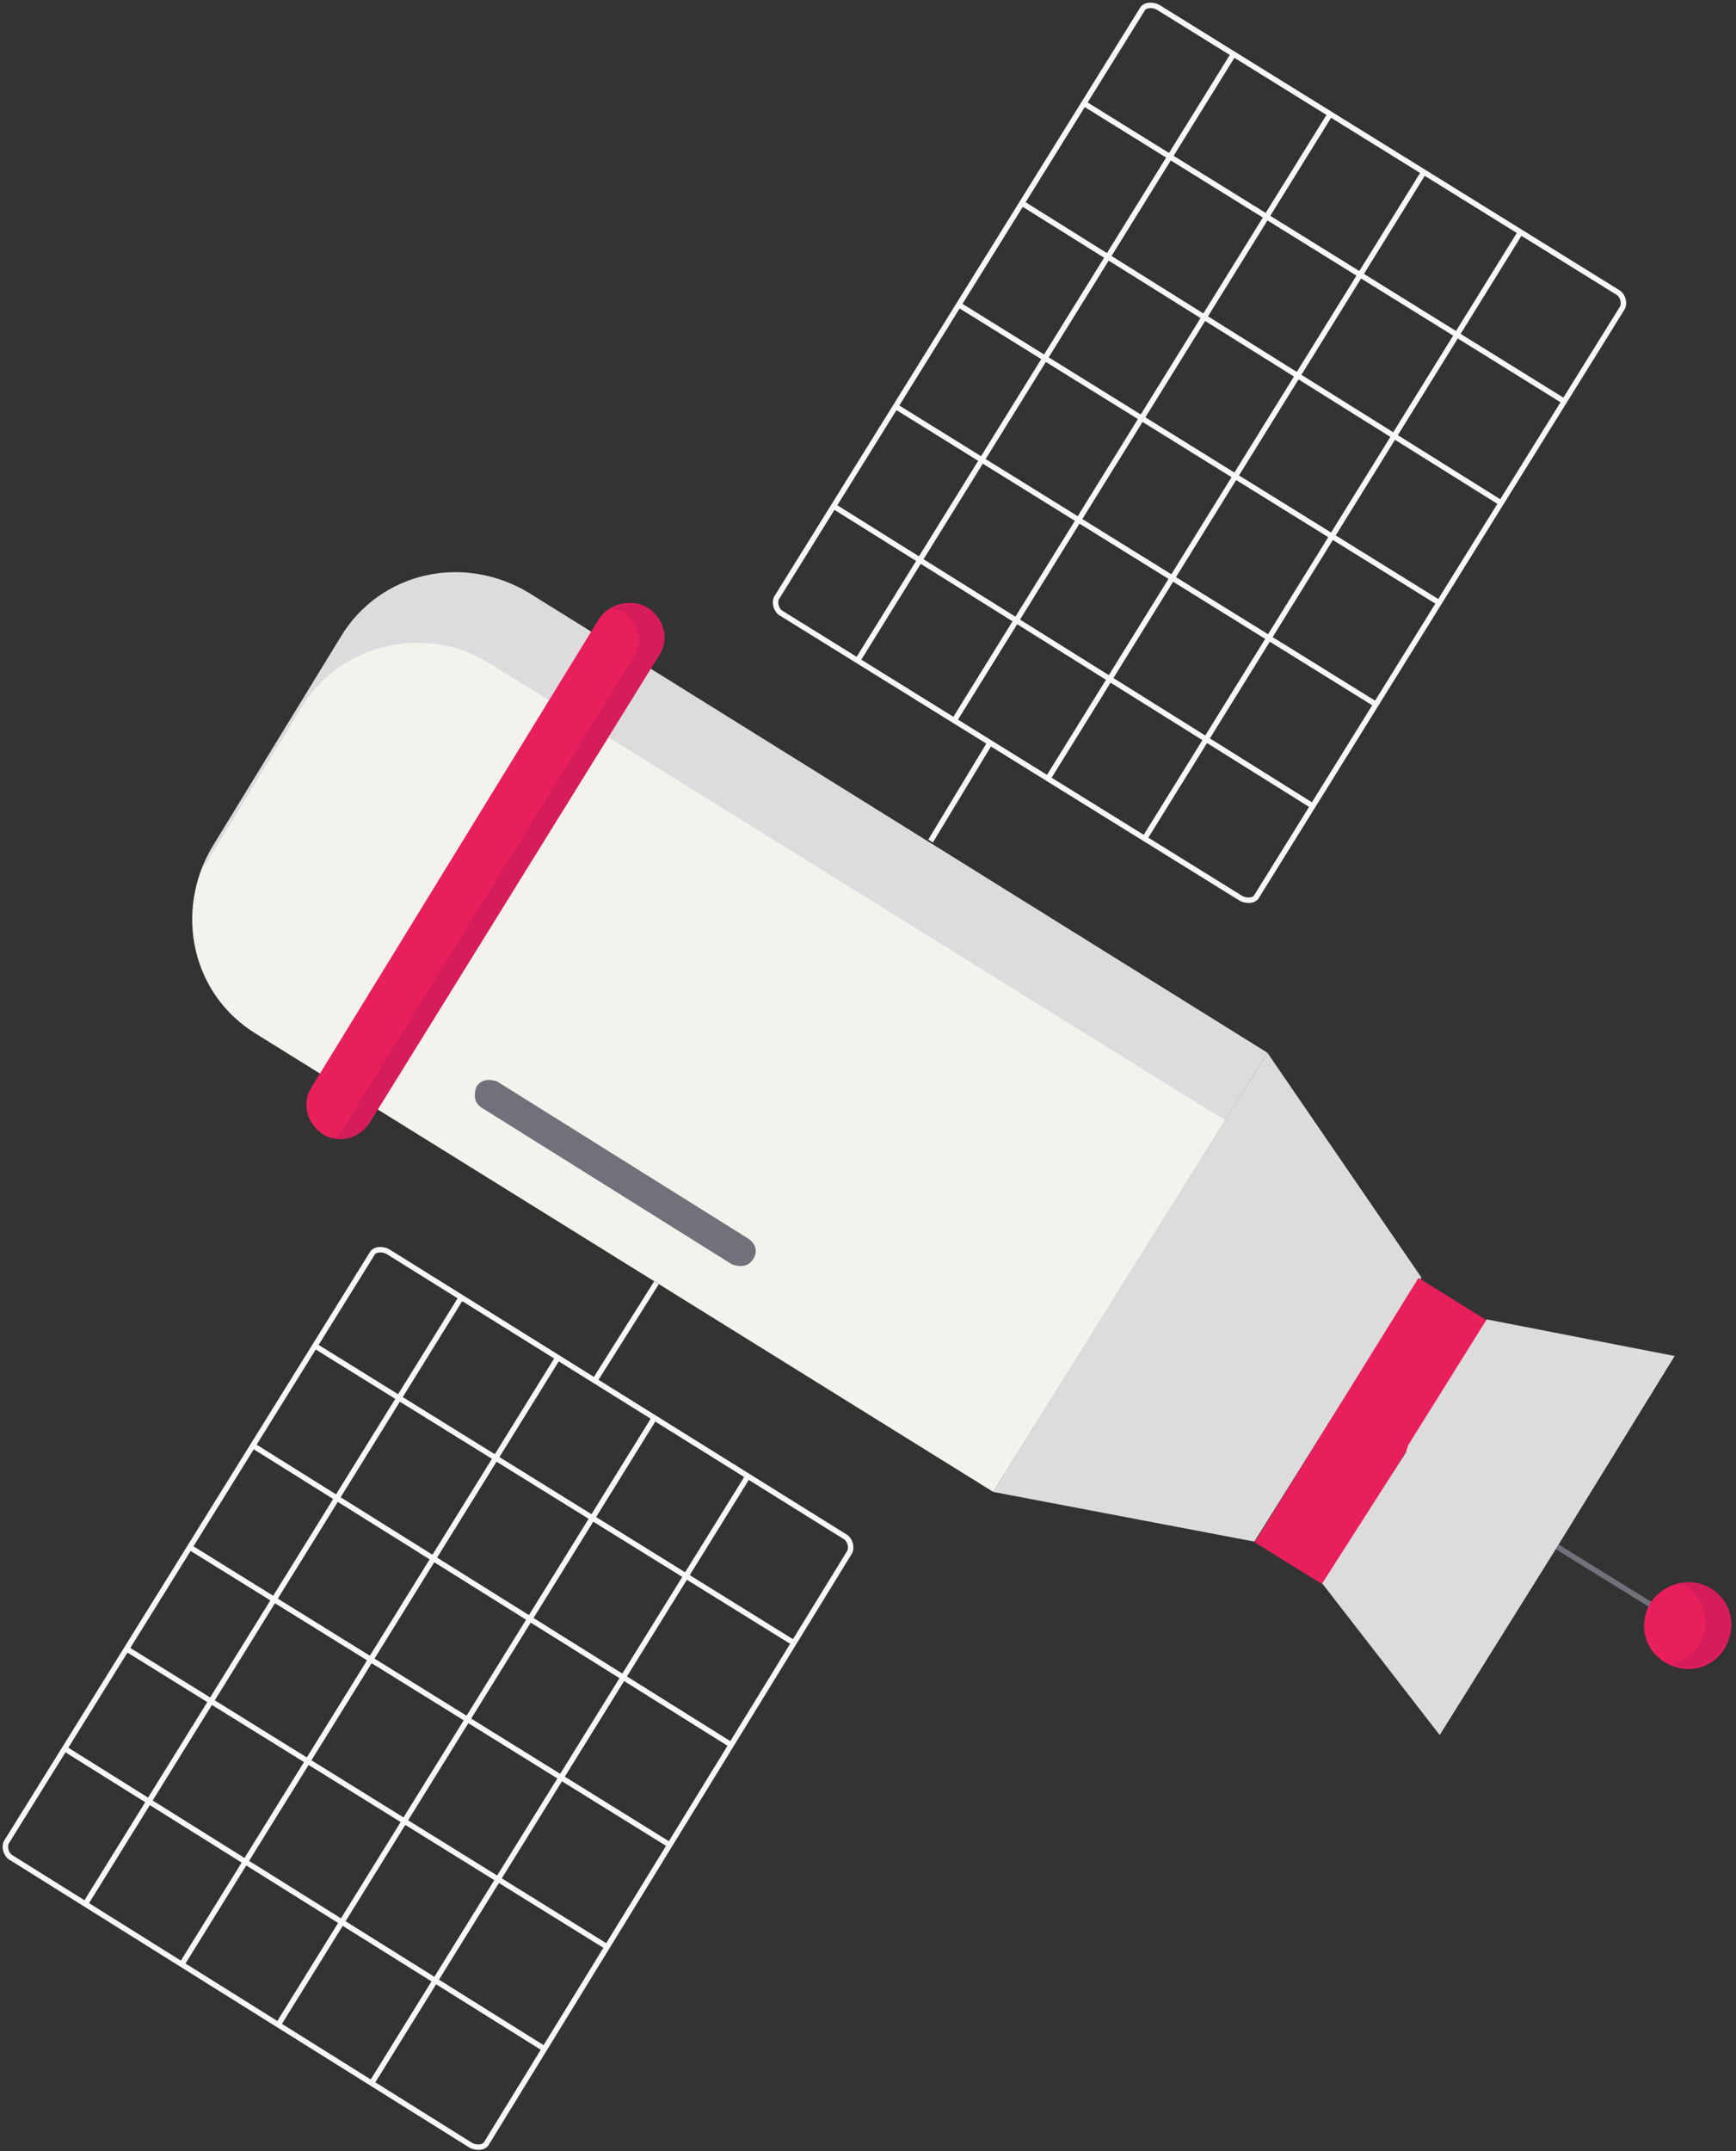 <svg width="323" height="400" viewBox="0 0 323 400" fill="none" xmlns="http://www.w3.org/2000/svg">
<rect x="0" y="0" width="323" height="400" fill="#333333" stroke="none"/>
<path d="M235.811 195.77L98.342 110.212C86.198 102.92 70.654 106.323 63.367 118.476L39.565 157.366C32.279 169.52 35.679 185.076 47.823 192.368L184.807 277.44L235.811 195.77Z" fill="#F3F2ED"/>
<path opacity="0.1" d="M56.081 131.602C63.367 119.448 79.397 116.045 91.055 123.337L228.039 208.41L235.811 195.77L98.342 110.212C86.198 102.92 70.654 106.323 63.367 118.476L39.565 157.366C38.594 158.825 38.108 160.283 37.622 161.741L56.081 131.602Z" fill="#231052"/>
<path d="M209.58 237.578L184.807 277.44L233.382 286.676L248.927 261.884L264.471 237.578L235.811 195.771L209.58 237.578Z" fill="#DCDCDC"/>
<path d="M263.92 237.649L233.434 286.798L246.228 294.746L276.714 245.597L263.92 237.649Z" fill="#E91F5C"/>
<path d="M311.589 252.162L276.615 245.356L262.042 268.69L261.556 270.148L246.012 294.455L267.871 322.65L289.73 287.649L289.244 287.163L289.73 287.649L311.589 252.162Z" fill="#DCDCDC"/>
<g opacity="0.1">
<g opacity="0.1">
<path opacity="0.1" d="M201.808 250.217L228.039 208.41L256.213 249.731L268.843 257.995L303.817 265.287L311.589 252.161L276.615 245.356L263.985 237.091L235.811 195.771L209.58 237.578L184.807 277.44L201.808 250.217Z" fill="#231052"/>
<path opacity="0.1" d="M280.987 299.802L281.958 300.288L280.987 299.802Z" fill="#231052"/>
</g>
</g>
<path d="M120.687 113.129C123.601 115.073 124.573 118.962 122.63 121.879L68.711 208.896C66.768 211.813 62.882 212.785 59.967 210.84C57.053 208.896 56.081 205.007 58.024 202.09L111.457 115.073C113.4 112.156 117.772 111.184 120.687 113.129Z" fill="#E91F5C"/>
<path opacity="0.1" d="M120.687 113.129C118.744 111.67 116.315 112.156 113.886 113.129C114.372 113.129 114.858 113.615 115.829 113.615C118.744 115.559 119.715 119.448 117.772 122.365L63.853 209.868C63.367 210.84 62.396 211.327 61.424 211.813C64.339 212.785 67.253 211.813 68.711 208.896L122.63 121.879C124.573 118.962 123.601 115.073 120.687 113.129Z" fill="#231052"/>
<path d="M157.119 285.704C158.09 286.19 158.576 287.648 158.09 288.621L90.57 398.486C90.084 399.458 88.627 399.458 87.655 398.972L2.162 345.498C1.191 345.012 0.705 343.553 1.191 342.581L69.197 233.202C69.682 232.23 71.14 232.23 72.111 232.716L157.119 285.704Z" stroke="#F8F8F8" stroke-width="1.012" stroke-miterlimit="10"/>
<path d="M15.764 354.248L85.713 241.467" stroke="#F8F8F8" stroke-width="1.012" stroke-miterlimit="10"/>
<path d="M33.736 365.429L103.685 252.648" stroke="#F8F8F8" stroke-width="1.012" stroke-miterlimit="10"/>
<path d="M51.71 376.61L121.659 263.828" stroke="#F8F8F8" stroke-width="1.012" stroke-miterlimit="10"/>
<path d="M69.197 387.305L139.146 274.523" stroke="#F8F8F8" stroke-width="1.012" stroke-miterlimit="10"/>
<path d="M11.877 325.081L101.257 380.986" stroke="#F8F8F8" stroke-width="1.012" stroke-miterlimit="10"/>
<path d="M23.536 306.608L112.915 362.026" stroke="#F8F8F8" stroke-width="1.012" stroke-miterlimit="10"/>
<path d="M35.194 287.649L124.573 343.067" stroke="#F8F8F8" stroke-width="1.012" stroke-miterlimit="10"/>
<path d="M46.852 268.69L136.231 324.595" stroke="#F8F8F8" stroke-width="1.012" stroke-miterlimit="10"/>
<path d="M58.51 250.217L147.889 305.636" stroke="#F8F8F8" stroke-width="1.012" stroke-miterlimit="10"/>
<path d="M110.486 257.022L122.144 238.549" stroke="#F8F8F8" stroke-width="1.012" stroke-miterlimit="10"/>
<path d="M230.954 167.089C231.925 167.575 233.382 167.575 233.868 166.603L301.874 57.224C302.36 56.252 301.874 54.793 300.903 54.307L215.409 1.319C214.438 0.833 212.981 0.833 212.495 1.805L144.489 111.184C144.003 112.156 144.489 113.615 145.46 114.101L230.954 167.089Z" stroke="#F8F8F8" stroke-width="1.012" stroke-miterlimit="10"/>
<path d="M229.497 10.07L159.548 122.851" stroke="#F8F8F8" stroke-width="1.012" stroke-miterlimit="10"/>
<path d="M247.469 21.251L177.52 134.033" stroke="#F8F8F8" stroke-width="1.012" stroke-miterlimit="10"/>
<path d="M264.957 31.946L195.008 144.727" stroke="#F8F8F8" stroke-width="1.012" stroke-miterlimit="10"/>
<path d="M282.93 43.127L212.981 155.908" stroke="#F8F8F8" stroke-width="1.012" stroke-miterlimit="10"/>
<path d="M201.808 19.306L291.188 74.725" stroke="#F8F8F8" stroke-width="1.012" stroke-miterlimit="10"/>
<path d="M190.15 37.779L279.529 93.684" stroke="#F8F8F8" stroke-width="1.012" stroke-miterlimit="10"/>
<path d="M178.492 56.738L267.872 112.156" stroke="#F8F8F8" stroke-width="1.012" stroke-miterlimit="10"/>
<path d="M166.834 75.697L256.213 131.116" stroke="#F8F8F8" stroke-width="1.012" stroke-miterlimit="10"/>
<path d="M155.176 94.17L244.555 150.075" stroke="#F8F8F8" stroke-width="1.012" stroke-miterlimit="10"/>
<path d="M184.321 137.921L173.148 156.394" stroke="#F8F8F8" stroke-width="1.012" stroke-miterlimit="10"/>
<path d="M289.73 287.649L316.447 304.177" stroke="#71717B" stroke-width="1.012" stroke-miterlimit="10"/>
<path d="M318.39 295.427C322.276 297.857 323.247 302.719 320.819 306.608C318.39 310.497 313.532 311.469 309.646 309.038C305.76 306.608 304.789 301.746 307.217 297.857C309.646 294.454 314.504 292.996 318.39 295.427Z" fill="#E91F5C"/>
<path opacity="0.1" d="M318.39 295.427C316.447 293.968 314.018 293.968 312.075 294.455C312.561 294.455 313.047 294.941 313.532 294.941C317.418 297.371 318.39 302.233 315.961 306.122C314.99 308.066 313.047 309.038 311.104 309.525C314.504 310.983 318.876 309.525 320.819 306.122C323.248 302.719 322.276 297.857 318.39 295.427Z" fill="#231052"/>
<path d="M139.145 230.285C140.603 231.258 141.088 232.716 140.117 234.174C139.145 235.633 137.688 235.633 136.231 235.147L89.598 205.979C88.141 205.007 88.141 203.548 88.627 202.09C89.598 200.632 91.055 200.632 92.513 201.118L139.145 230.285Z" fill="#71717B"/>
</svg>
